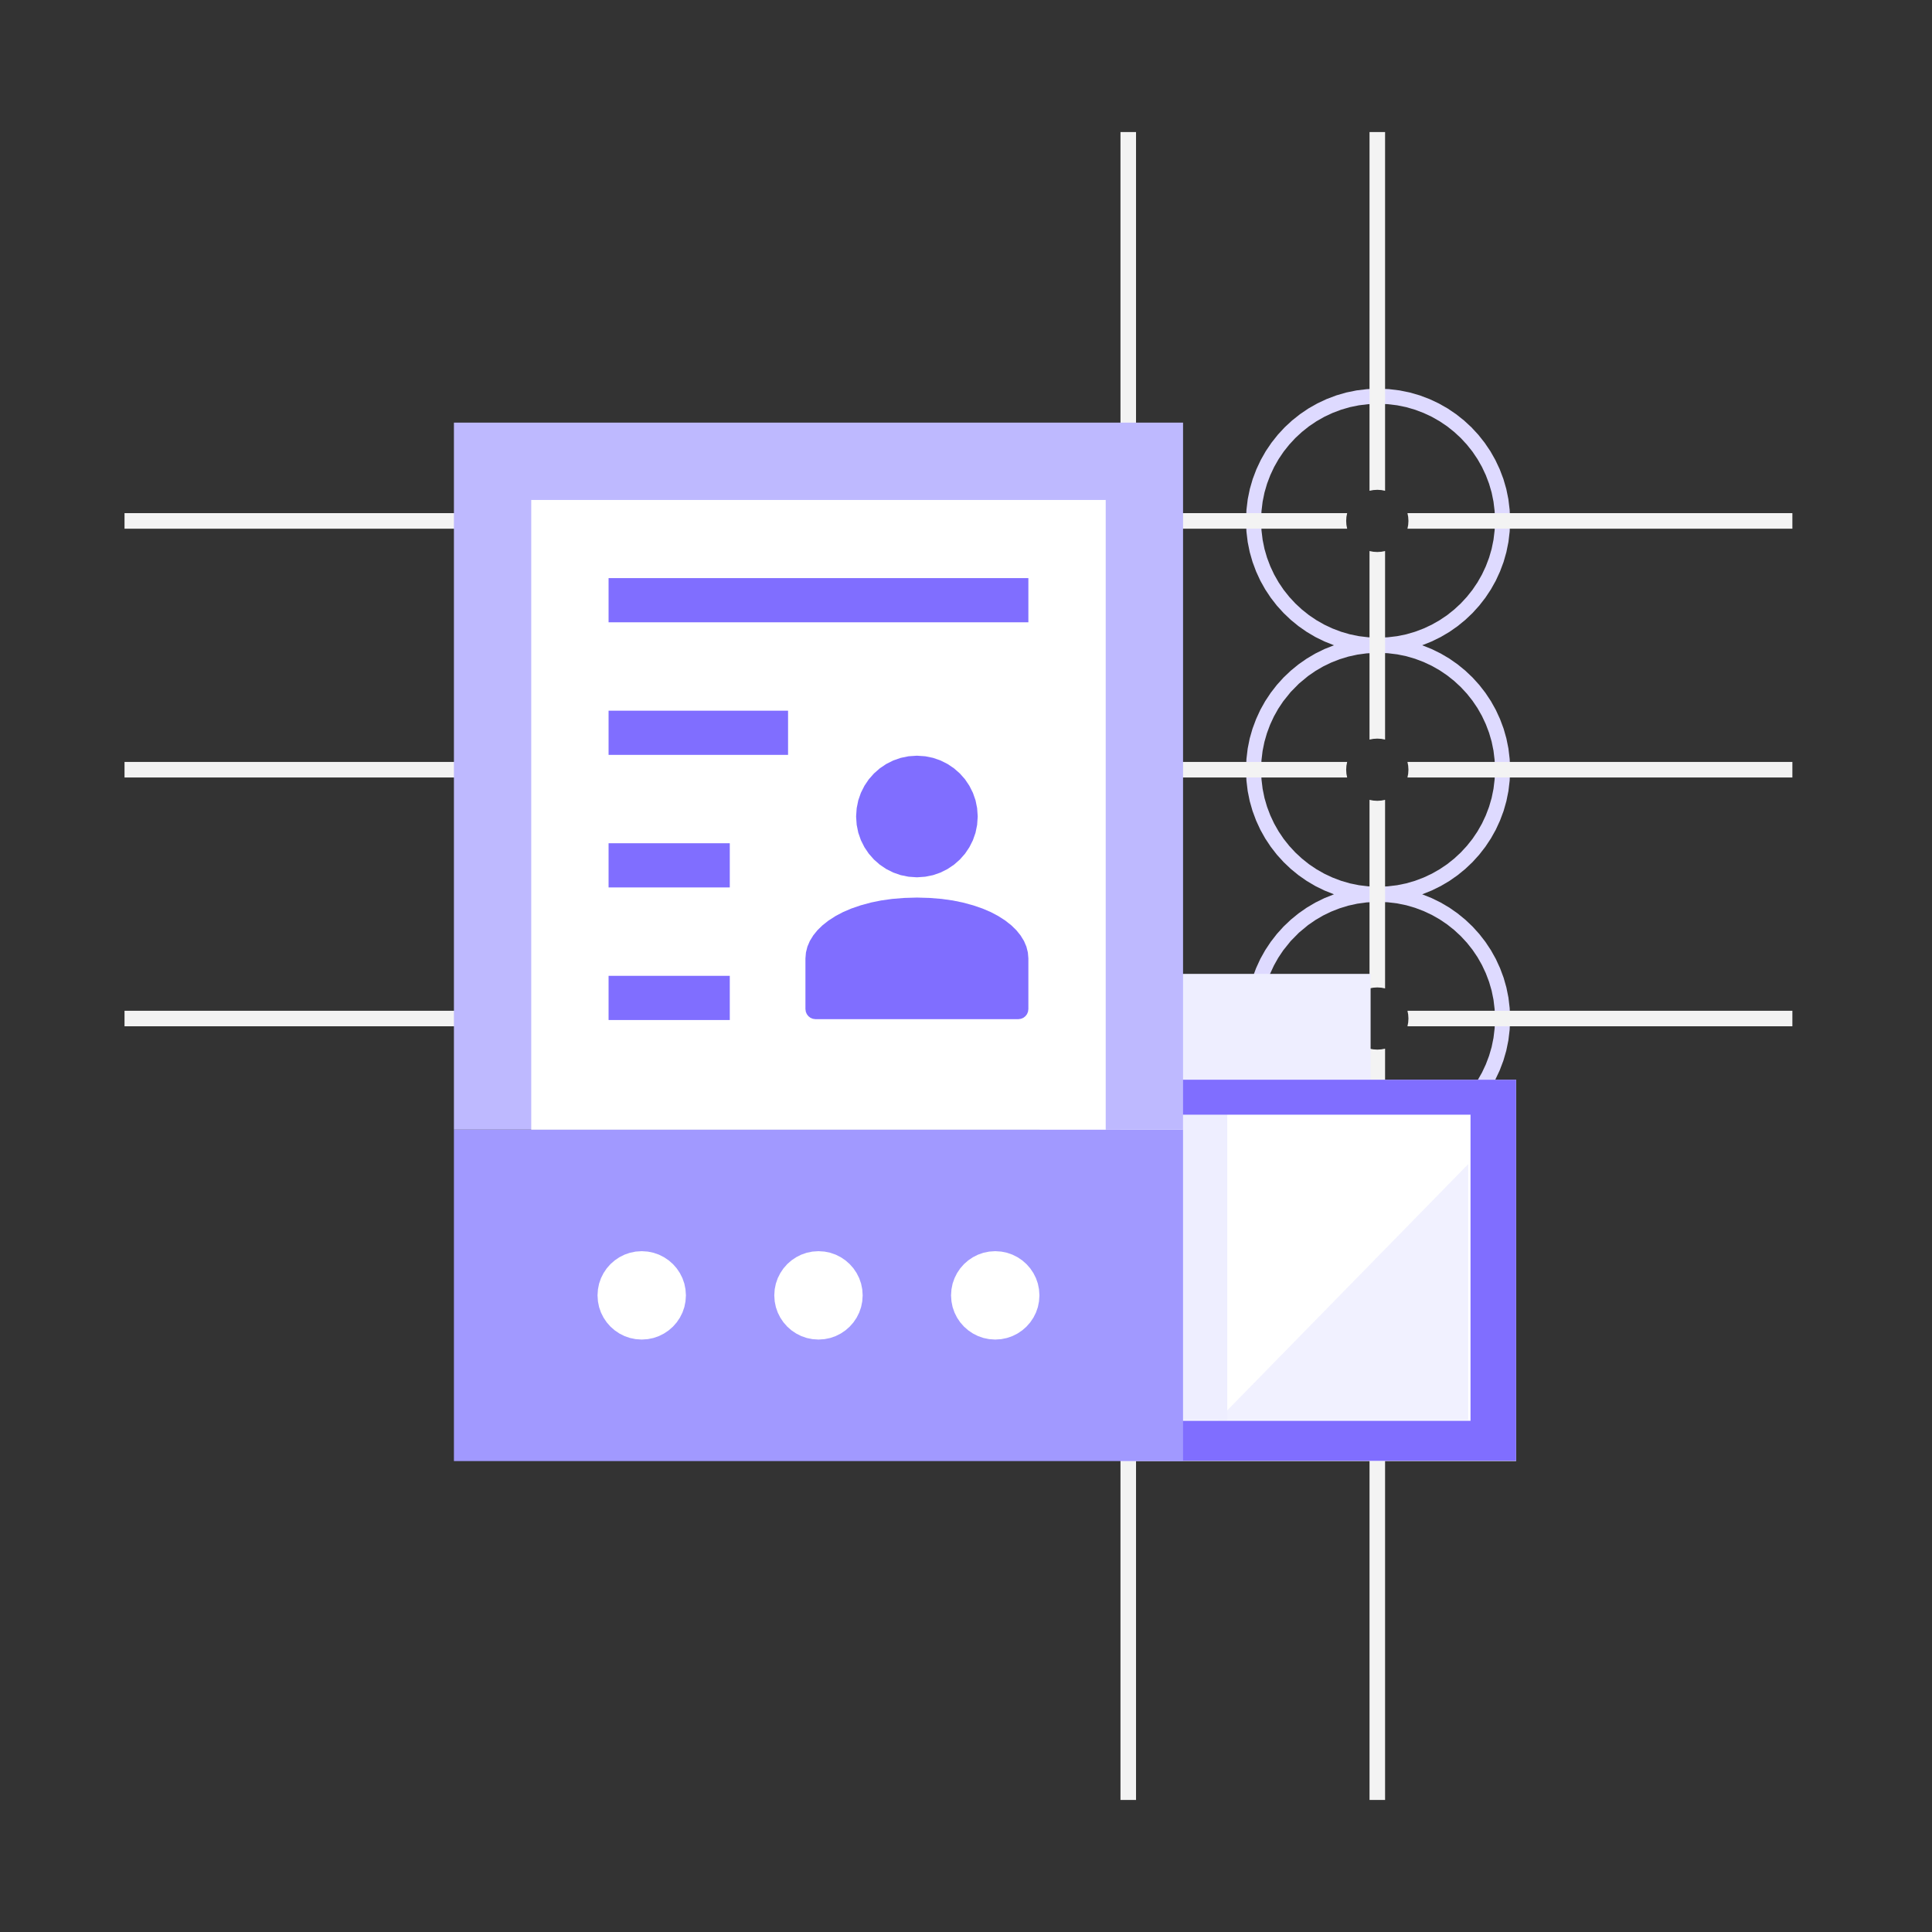 <?xml version="1.0" standalone="no"?><!DOCTYPE svg PUBLIC "-//W3C//DTD SVG 1.1//EN" "http://www.w3.org/Graphics/SVG/1.1/DTD/svg11.dtd"><svg height="1024" node-id="1" sillyvg="true" template-height="1024" template-width="1024" version="1.1" viewBox="0 0 1024 1024" width="1024" xmlns="http://www.w3.org/2000/svg" xmlns:xlink="http://www.w3.org/1999/xlink"><rect x="0" y="0" width="1024" height="1024" fill="#333333" stroke="none"/><defs node-id="30"></defs><g node-id="32"><path d="M 0.00 0.00 L 1024.00 0.00 L 1024.00 1024.00 L 0.00 1024.00 Z" fill="#ffffff" fill-opacity="0" fill-rule="evenodd" group-id="1" id="矩形" node-id="6" stroke="none" target-height="1024" target-width="1024" target-x="0" target-y="0"></path><g node-id="33"><path d="M 660.40 276.00 L 660.65 270.19 L 661.33 264.57 L 662.44 259.14 L 663.97 253.87 L 665.92 248.72 L 668.23 243.81 L 670.88 239.13 L 673.91 234.66 L 677.26 230.43 L 680.90 226.50 L 684.83 222.86 L 689.06 219.51 L 693.53 216.48 L 698.21 213.83 L 703.12 211.52 L 708.27 209.57 L 713.54 208.04 L 718.98 206.93 L 724.59 206.25 L 730.40 206.00 L 736.21 206.25 L 741.82 206.93 L 747.26 208.04 L 752.53 209.57 L 757.68 211.52 L 762.59 213.83 L 767.27 216.48 L 771.74 219.51 L 775.97 222.86 L 779.90 226.50 L 783.54 230.43 L 786.89 234.66 L 789.92 239.13 L 792.57 243.81 L 794.88 248.72 L 796.83 253.87 L 798.36 259.14 L 799.47 264.58 L 800.15 270.19 L 800.40 276.00 L 800.16 281.73 L 799.50 287.26 L 798.42 292.61 L 796.94 297.81 L 795.04 302.90 L 792.80 307.76 L 790.21 312.39 L 787.28 316.81 L 784.01 321.01 L 780.47 324.92 L 776.64 328.55 L 772.52 331.91 L 768.17 334.95 L 763.60 337.64 L 758.81 339.99 L 753.78 342.00 L 758.81 344.01 L 763.60 346.36 L 768.17 349.05 L 772.52 352.09 L 776.64 355.45 L 780.47 359.08 L 784.01 362.99 L 787.28 367.19 L 790.21 371.61 L 792.80 376.24 L 795.04 381.10 L 796.94 386.19 L 798.42 391.39 L 799.50 396.74 L 800.16 402.27 L 800.40 408.00 L 800.16 413.73 L 799.50 419.26 L 798.42 424.61 L 796.94 429.81 L 795.04 434.90 L 792.80 439.76 L 790.21 444.39 L 787.28 448.81 L 784.01 453.01 L 780.47 456.92 L 776.64 460.55 L 772.52 463.91 L 768.17 466.95 L 763.60 469.64 L 758.81 471.99 L 753.78 474.00 L 758.81 476.01 L 763.60 478.36 L 768.17 481.05 L 772.52 484.09 L 776.64 487.45 L 780.47 491.08 L 784.01 494.99 L 787.28 499.19 L 790.21 503.61 L 792.80 508.24 L 795.04 513.10 L 796.94 518.19 L 798.42 523.39 L 799.50 528.74 L 800.16 534.27 L 800.40 540.00 L 800.15 545.81 L 799.47 551.42 L 798.36 556.86 L 796.83 562.13 L 794.88 567.28 L 792.57 572.19 L 789.92 576.87 L 786.89 581.34 L 783.54 585.57 L 779.90 589.50 L 775.97 593.14 L 771.74 596.49 L 767.27 599.52 L 762.59 602.17 L 757.68 604.48 L 752.53 606.43 L 747.26 607.96 L 741.82 609.07 L 736.21 609.75 L 730.40 610.00 L 724.59 609.75 L 718.98 609.07 L 713.54 607.96 L 708.27 606.43 L 703.12 604.48 L 698.21 602.17 L 693.53 599.52 L 689.06 596.49 L 684.83 593.14 L 680.90 589.50 L 677.26 585.57 L 673.91 581.34 L 670.88 576.87 L 668.23 572.19 L 665.92 567.28 L 663.97 562.13 L 662.44 556.86 L 661.33 551.42 L 660.65 545.81 L 660.40 540.00 L 660.64 534.28 L 661.30 528.75 L 662.37 523.40 L 663.86 518.21 L 665.76 513.12 L 667.99 508.26 L 670.58 503.63 L 673.52 499.20 L 676.78 495.00 L 680.32 491.09 L 684.15 487.46 L 688.27 484.10 L 692.63 481.06 L 697.19 478.37 L 701.99 476.01 L 707.03 474.00 L 702.00 471.99 L 697.20 469.64 L 692.64 466.95 L 688.28 463.91 L 684.16 460.55 L 680.34 456.92 L 676.79 453.02 L 673.53 448.82 L 670.59 444.39 L 668.00 439.76 L 665.76 434.90 L 663.87 429.81 L 662.38 424.61 L 661.30 419.26 L 660.64 413.73 L 660.40 408.00 L 660.64 402.28 L 661.30 396.75 L 662.37 391.40 L 663.86 386.21 L 665.76 381.12 L 667.99 376.26 L 670.58 371.63 L 673.52 367.20 L 676.78 363.00 L 680.32 359.09 L 684.15 355.46 L 688.27 352.10 L 692.63 349.06 L 697.19 346.37 L 701.99 344.01 L 707.03 342.00 L 702.00 339.99 L 697.20 337.64 L 692.64 334.95 L 688.28 331.91 L 684.16 328.55 L 680.34 324.92 L 676.79 321.02 L 673.53 316.82 L 670.59 312.39 L 668.00 307.76 L 665.76 302.90 L 663.87 297.81 L 662.38 292.61 L 661.30 287.26 L 660.64 281.73 L 660.40 276.00 Z M 668.40 408.00 L 668.62 413.15 L 669.22 418.12 L 670.20 422.93 L 671.56 427.60 L 673.29 432.16 L 675.33 436.51 L 677.69 440.66 L 680.36 444.62 L 683.34 448.36 L 686.56 451.84 L 690.04 455.06 L 693.78 458.04 L 697.74 460.71 L 701.89 463.07 L 706.24 465.11 L 710.80 466.84 L 715.47 468.20 L 720.28 469.18 L 725.25 469.78 L 730.40 470.00 L 735.55 469.78 L 740.52 469.18 L 745.33 468.20 L 750.00 466.84 L 754.56 465.11 L 758.91 463.07 L 763.06 460.71 L 767.02 458.04 L 770.76 455.06 L 774.24 451.84 L 777.46 448.36 L 780.44 444.62 L 783.11 440.66 L 785.47 436.51 L 787.51 432.16 L 789.24 427.60 L 790.60 422.93 L 791.58 418.12 L 792.18 413.15 L 792.40 408.00 L 792.18 402.85 L 791.58 397.88 L 790.60 393.07 L 789.24 388.40 L 787.51 383.84 L 785.47 379.49 L 783.12 375.34 L 780.44 371.38 L 777.47 367.64 L 774.24 364.16 L 770.77 360.94 L 767.02 357.96 L 763.07 355.29 L 758.92 352.93 L 754.58 350.89 L 750.01 349.16 L 745.35 347.80 L 740.54 346.82 L 735.58 346.22 L 730.43 346.00 L 729.37 346.01 L 724.29 346.30 L 719.39 346.97 L 714.65 348.01 L 710.05 349.42 L 705.55 351.18 L 701.27 353.25 L 697.20 355.63 L 693.31 358.31 L 688.46 362.34 L 684.07 366.80 L 680.13 371.71 L 677.50 375.64 L 675.19 379.76 L 673.19 384.08 L 671.50 388.60 L 670.17 393.23 L 669.20 397.99 L 668.61 402.91 L 668.40 408.00 Z M 668.40 540.00 L 668.62 545.15 L 669.22 550.12 L 670.20 554.93 L 671.56 559.60 L 673.29 564.16 L 675.33 568.51 L 677.69 572.66 L 680.36 576.62 L 683.34 580.36 L 686.56 583.84 L 690.04 587.06 L 693.78 590.04 L 697.74 592.71 L 701.89 595.07 L 706.24 597.11 L 710.80 598.84 L 715.47 600.20 L 720.28 601.18 L 725.25 601.78 L 730.40 602.00 L 735.55 601.78 L 740.52 601.18 L 745.33 600.20 L 750.00 598.84 L 754.56 597.11 L 758.91 595.07 L 763.06 592.71 L 767.02 590.04 L 770.76 587.06 L 774.24 583.84 L 777.46 580.36 L 780.44 576.62 L 783.11 572.66 L 785.47 568.51 L 787.51 564.16 L 789.24 559.60 L 790.60 554.93 L 791.58 550.12 L 792.18 545.15 L 792.40 540.00 L 792.18 534.85 L 791.58 529.88 L 790.60 525.07 L 789.24 520.40 L 787.51 515.84 L 785.47 511.49 L 783.12 507.34 L 780.44 503.38 L 777.47 499.64 L 774.24 496.16 L 770.77 492.94 L 767.02 489.96 L 763.07 487.29 L 758.92 484.93 L 754.58 482.89 L 750.01 481.16 L 745.35 479.80 L 740.54 478.82 L 735.58 478.22 L 730.43 478.00 L 729.37 478.01 L 724.29 478.30 L 719.39 478.97 L 714.65 480.01 L 710.05 481.42 L 705.55 483.18 L 701.27 485.25 L 697.20 487.63 L 693.31 490.31 L 688.46 494.34 L 684.07 498.80 L 680.13 503.71 L 677.50 507.64 L 675.19 511.76 L 673.19 516.08 L 671.50 520.60 L 670.17 525.23 L 669.20 529.99 L 668.61 534.91 L 668.40 540.00 Z M 668.40 276.00 L 668.62 281.15 L 669.22 286.12 L 670.20 290.93 L 671.56 295.60 L 673.29 300.16 L 675.33 304.51 L 677.69 308.66 L 680.36 312.62 L 683.34 316.36 L 686.56 319.84 L 690.04 323.06 L 693.78 326.04 L 697.74 328.71 L 701.89 331.07 L 706.24 333.11 L 710.80 334.84 L 715.47 336.20 L 720.28 337.18 L 725.25 337.78 L 730.40 338.00 L 735.55 337.78 L 740.52 337.18 L 745.33 336.20 L 750.00 334.84 L 754.56 333.11 L 758.91 331.07 L 763.06 328.71 L 767.02 326.04 L 770.76 323.06 L 774.24 319.84 L 777.46 316.36 L 780.44 312.62 L 783.11 308.66 L 785.47 304.51 L 787.51 300.16 L 789.24 295.60 L 790.60 290.93 L 791.58 286.12 L 792.18 281.15 L 792.40 276.00 L 792.18 270.85 L 791.58 265.88 L 790.60 261.07 L 789.24 256.40 L 787.51 251.84 L 785.47 247.49 L 783.11 243.34 L 780.44 239.38 L 777.46 235.64 L 774.24 232.16 L 770.76 228.94 L 767.02 225.96 L 763.06 223.29 L 758.91 220.93 L 754.56 218.89 L 750.00 217.16 L 745.33 215.80 L 740.52 214.82 L 735.55 214.22 L 730.40 214.00 L 725.25 214.22 L 720.28 214.82 L 715.47 215.80 L 710.80 217.16 L 706.24 218.89 L 701.89 220.93 L 697.74 223.29 L 693.78 225.96 L 690.04 228.94 L 686.56 232.16 L 683.34 235.64 L 680.36 239.38 L 677.69 243.34 L 675.33 247.49 L 673.29 251.84 L 671.56 256.40 L 670.20 261.07 L 669.22 265.88 L 668.62 270.85 L 668.40 276.00 Z" fill="#dedaff" fill-rule="nonzero" group-id="1,2" id="形状结合" node-id="8" stroke="none" target-height="404" target-width="140" target-x="660.4" target-y="206"></path><path d="M 745.98 271.97 L 950.00 271.97 L 950.00 280.21 L 745.98 280.21 L 746.37 278.20 L 746.50 276.09 L 746.37 273.98 L 745.98 271.97 Z M 745.98 403.84 L 950.00 403.84 L 950.00 412.09 L 745.98 412.09 L 746.37 410.08 L 746.50 407.97 L 746.37 405.85 L 745.98 403.84 Z M 745.98 535.72 L 950.00 535.72 L 950.00 543.96 L 745.98 543.96 L 746.37 541.95 L 746.50 539.84 L 746.37 537.73 L 745.98 535.72 Z M 725.87 260.13 L 725.88 70.00 L 734.12 70.00 L 734.12 260.13 L 732.11 259.74 L 730.00 259.61 L 727.89 259.74 L 725.87 260.13 Z M 730.00 556.32 L 732.11 556.19 L 734.12 555.81 L 734.12 954.00 L 725.88 954.00 L 725.87 555.81 L 727.89 556.19 L 730.00 556.32 Z M 730.00 292.57 L 732.11 292.44 L 734.12 292.06 L 734.12 392.00 L 732.11 391.61 L 730.00 391.48 L 727.89 391.61 L 725.87 392.00 L 725.87 292.06 L 727.89 292.44 L 730.00 292.57 Z M 730.00 424.45 L 732.11 424.32 L 734.12 423.93 L 734.12 523.88 L 732.11 523.49 L 730.00 523.36 L 727.89 523.49 L 725.87 523.88 L 725.87 423.93 L 727.89 424.32 L 730.00 424.45 Z M 66.00 535.72 L 593.88 535.72 L 593.88 412.09 L 66.00 412.09 L 66.00 403.84 L 593.88 403.84 L 593.88 280.21 L 66.00 280.21 L 66.00 271.97 L 593.88 271.97 L 593.88 70.00 L 602.12 70.00 L 602.12 271.97 L 714.02 271.97 L 713.63 273.98 L 713.50 276.09 L 713.63 278.20 L 714.02 280.21 L 602.12 280.21 L 602.12 403.84 L 714.02 403.84 L 713.63 405.85 L 713.50 407.97 L 713.63 410.08 L 714.02 412.09 L 602.12 412.09 L 602.12 535.72 L 714.02 535.72 L 713.63 537.73 L 713.50 539.84 L 713.63 541.95 L 714.02 543.96 L 602.12 543.96 L 602.12 954.00 L 593.88 954.00 L 593.88 543.96 L 66.00 543.96 L 66.00 535.72 Z" fill="#f3f3f3" fill-rule="evenodd" group-id="1,2" id="形状结合" node-id="9" stroke="none" target-height="884" target-width="884" target-x="66" target-y="70"></path></g><g node-id="34"><path d="M 551.04 516.18 L 726.45 516.18 L 726.45 691.59 L 551.04 691.59 Z" fill="#eeeeff" fill-rule="nonzero" group-id="1,3" id="矩形" node-id="11" stroke="none" target-height="175.41" target-width="175.41" target-x="551.042" target-y="516.18"></path><path d="M 593.90 572.27 L 803.57 572.27 L 803.57 774.40 L 593.90 774.40 Z" fill="#ffffff" fill-rule="nonzero" group-id="1,3" id="矩形" node-id="12" stroke="none" target-height="202.133" target-width="209.67" target-x="593.898" target-y="572.267"></path><path d="M 778.19 617.00 L 778.19 752.64 L 645.47 752.64 Z" fill="#eeeeff" fill-opacity="0.799" fill-rule="nonzero" group-id="1,3" id="路径" node-id="13" stroke="none" target-height="135.648" target-width="132.721" target-x="645.474" target-y="616.996"></path><path d="M 627.04 585.09 L 650.46 585.09 L 650.46 752.64 L 627.04 752.64 Z" fill="#eeeeff" fill-rule="nonzero" group-id="1,3" id="矩形" node-id="14" stroke="none" target-height="167.553" target-width="23.421" target-x="627.036" target-y="585.091"></path><path d="M 620.10 572.27 L 803.57 572.27 L 803.57 774.28 L 620.10 774.28 L 620.10 753.06 L 779.41 753.06 L 779.41 590.81 L 620.10 590.81 L 620.10 572.27 Z" fill="#806eff" fill-rule="nonzero" group-id="1,3" id="形状结合" node-id="15" stroke="none" target-height="202.008" target-width="183.467" target-x="620.101" target-y="572.267"></path><g node-id="35"><path d="M 240.59 598.74 L 627.04 598.74 L 627.04 774.40 L 240.59 774.40 Z" fill="#a199ff" fill-rule="nonzero" group-id="1,3,4" id="矩形" node-id="17" stroke="none" target-height="175.66" target-width="386.451" target-x="240.585" target-y="598.74"></path><g node-id="36"><path d="M 363.55 686.57 L 363.32 689.79 L 362.71 692.82 L 361.71 695.69 L 360.34 698.41 L 358.67 700.88 L 356.69 703.13 L 354.44 705.11 L 351.96 706.78 L 349.24 708.15 L 346.37 709.15 L 343.34 709.77 L 340.13 709.99 L 336.91 709.77 L 333.88 709.15 L 331.01 708.15 L 328.29 706.78 L 325.82 705.11 L 323.56 703.13 L 321.58 700.88 L 319.91 698.41 L 318.54 695.69 L 317.54 692.82 L 316.93 689.79 L 316.70 686.57 L 316.93 683.35 L 317.54 680.32 L 318.54 677.45 L 319.91 674.74 L 321.58 672.26 L 323.56 670.01 L 325.82 668.03 L 328.29 666.36 L 331.01 664.99 L 333.88 663.99 L 336.91 663.37 L 340.13 663.15 L 343.34 663.37 L 346.37 663.99 L 349.24 664.99 L 351.96 666.36 L 354.44 668.03 L 356.69 670.01 L 358.67 672.26 L 360.34 674.74 L 361.71 677.45 L 362.71 680.32 L 363.32 683.35 L 363.55 686.57 Z" fill="#ffffff" fill-rule="evenodd" group-id="1,3,4,5" id="椭圆形" node-id="19" stroke="none" target-height="46.843" target-width="46.843" target-x="316.704" target-y="663.149"></path><path d="M 457.23 686.57 L 457.01 689.79 L 456.39 692.82 L 455.39 695.69 L 454.02 698.41 L 452.35 700.88 L 450.37 703.13 L 448.12 705.11 L 445.65 706.78 L 442.93 708.15 L 440.06 709.15 L 437.03 709.77 L 433.81 709.99 L 430.59 709.77 L 427.56 709.15 L 424.69 708.15 L 421.98 706.78 L 419.50 705.11 L 417.25 703.13 L 415.27 700.88 L 413.60 698.41 L 412.23 695.69 L 411.23 692.82 L 410.61 689.79 L 410.39 686.57 L 410.61 683.35 L 411.23 680.32 L 412.23 677.45 L 413.60 674.74 L 415.27 672.26 L 417.25 670.01 L 419.50 668.03 L 421.98 666.36 L 424.69 664.99 L 427.56 663.99 L 430.59 663.37 L 433.81 663.15 L 437.03 663.37 L 440.06 663.99 L 442.93 664.99 L 445.65 666.36 L 448.12 668.03 L 450.37 670.01 L 452.35 672.26 L 454.02 674.74 L 455.39 677.45 L 456.39 680.32 L 457.01 683.35 L 457.23 686.57 Z" fill="#ffffff" fill-rule="evenodd" group-id="1,3,4,5" id="椭圆形备份" node-id="20" stroke="none" target-height="46.843" target-width="46.843" target-x="410.389" target-y="663.149"></path><path d="M 550.92 686.57 L 550.69 689.79 L 550.08 692.82 L 549.08 695.69 L 547.71 698.41 L 546.04 700.88 L 544.06 703.13 L 541.81 705.11 L 539.33 706.78 L 536.61 708.15 L 533.74 709.15 L 530.71 709.77 L 527.50 709.99 L 524.28 709.77 L 521.25 709.15 L 518.38 708.15 L 515.66 706.78 L 513.19 705.11 L 510.93 703.13 L 508.95 700.88 L 507.28 698.41 L 505.92 695.69 L 504.91 692.82 L 504.30 689.79 L 504.07 686.57 L 504.30 683.35 L 504.91 680.32 L 505.92 677.45 L 507.28 674.74 L 508.95 672.26 L 510.93 670.01 L 513.19 668.03 L 515.66 666.36 L 518.38 664.99 L 521.25 663.99 L 524.28 663.37 L 527.50 663.15 L 530.71 663.37 L 533.74 663.99 L 536.61 664.99 L 539.33 666.36 L 541.81 668.03 L 544.06 670.01 L 546.04 672.26 L 547.71 674.74 L 549.08 677.45 L 550.08 680.32 L 550.69 683.35 L 550.92 686.57 Z" fill="#ffffff" fill-rule="evenodd" group-id="1,3,4,5" id="椭圆形备份-2" node-id="21" stroke="none" target-height="46.843" target-width="46.843" target-x="504.075" target-y="663.149"></path></g><path d="M 240.59 224.00 L 627.04 224.00 L 627.04 598.74 L 240.59 598.74 Z" fill="#beb9ff" fill-rule="nonzero" group-id="1,3,4" id="矩形" node-id="22" stroke="none" target-height="374.74" target-width="386.451" target-x="240.585" target-y="224"></path><path d="M 281.57 264.99 L 586.05 264.99 L 586.05 598.74 L 281.57 598.74 Z" fill="#ffffff" fill-rule="nonzero" group-id="1,3,4" id="矩形" node-id="23" stroke="none" target-height="333.753" target-width="304.477" target-x="281.572" target-y="264.987"></path><path d="M 322.56 517.21 L 386.80 517.21 L 386.80 540.63 L 322.56 540.63 Z" fill="#806eff" fill-rule="evenodd" group-id="1,3,4" id="矩形备份-8" node-id="24" stroke="none" target-height="23.421" target-width="64.239" target-x="322.56" target-y="517.205"></path><path d="M 322.56 446.94 L 386.80 446.94 L 386.80 470.36 L 322.56 470.36 Z" fill="#806eff" fill-rule="evenodd" group-id="1,3,4" id="矩形备份-2" node-id="25" stroke="none" target-height="23.421" target-width="64.239" target-x="322.56" target-y="446.941"></path><path d="M 322.56 376.68 L 417.69 376.68 L 417.69 400.10 L 322.56 400.10 Z" fill="#806eff" fill-rule="evenodd" group-id="1,3,4" id="矩形备份" node-id="26" stroke="none" target-height="23.421" target-width="95.127" target-x="322.56" target-y="376.677"></path><path d="M 322.56 306.41 L 545.06 306.41 L 545.06 329.83 L 322.56 329.83 Z" fill="#806eff" fill-rule="evenodd" group-id="1,3,4" id="矩形" node-id="27" stroke="none" target-height="23.421" target-width="222.502" target-x="322.56" target-y="306.414"></path><path d="M 485.98 475.73 L 492.82 475.93 L 499.14 476.45 L 504.98 477.27 L 510.37 478.37 L 515.84 479.86 L 520.74 481.54 L 525.11 483.41 L 529.00 485.46 L 532.81 487.90 L 536.02 490.43 L 538.69 493.04 L 540.88 495.74 L 542.74 498.75 L 544.02 501.76 L 544.79 504.82 L 545.06 507.96 L 545.06 534.82 L 544.86 536.27 L 544.33 537.52 L 543.49 538.61 L 542.40 539.46 L 541.15 539.98 L 539.69 540.19 L 432.27 540.19 L 430.81 539.98 L 429.56 539.46 L 428.47 538.61 L 427.63 537.52 L 427.10 536.27 L 426.90 534.82 L 426.90 507.96 L 427.17 504.82 L 427.94 501.76 L 429.22 498.75 L 431.07 495.74 L 433.26 493.04 L 435.94 490.43 L 439.15 487.90 L 442.96 485.46 L 446.85 483.41 L 451.22 481.54 L 456.12 479.86 L 461.58 478.37 L 466.98 477.27 L 472.82 476.45 L 479.14 475.93 L 485.98 475.73 Z M 485.98 400.54 L 490.41 400.84 L 494.57 401.69 L 498.52 403.07 L 502.26 404.95 L 505.67 407.25 L 508.77 409.98 L 511.50 413.07 L 513.79 416.48 L 515.67 420.22 L 517.05 424.17 L 517.90 428.34 L 518.21 432.76 L 517.90 437.19 L 517.05 441.36 L 515.67 445.31 L 513.79 449.05 L 511.50 452.45 L 508.77 455.55 L 505.67 458.28 L 502.26 460.58 L 498.52 462.46 L 494.57 463.84 L 490.41 464.68 L 485.98 464.99 L 481.55 464.68 L 477.39 463.84 L 473.44 462.46 L 469.69 460.58 L 466.29 458.28 L 463.19 455.55 L 460.46 452.45 L 458.17 449.05 L 456.29 445.31 L 454.91 441.36 L 454.06 437.19 L 453.75 432.76 L 454.06 428.34 L 454.91 424.17 L 456.29 420.22 L 458.17 416.48 L 460.46 413.07 L 463.19 409.98 L 466.29 407.25 L 469.69 404.95 L 473.44 403.07 L 477.39 401.69 L 481.55 400.84 L 485.98 400.54 Z" fill="#806eff" fill-rule="evenodd" group-id="1,3,4" id="形状" node-id="28" stroke="none" target-height="139.649" target-width="118.165" target-x="426.897" target-y="400.538"></path></g></g></g></svg>